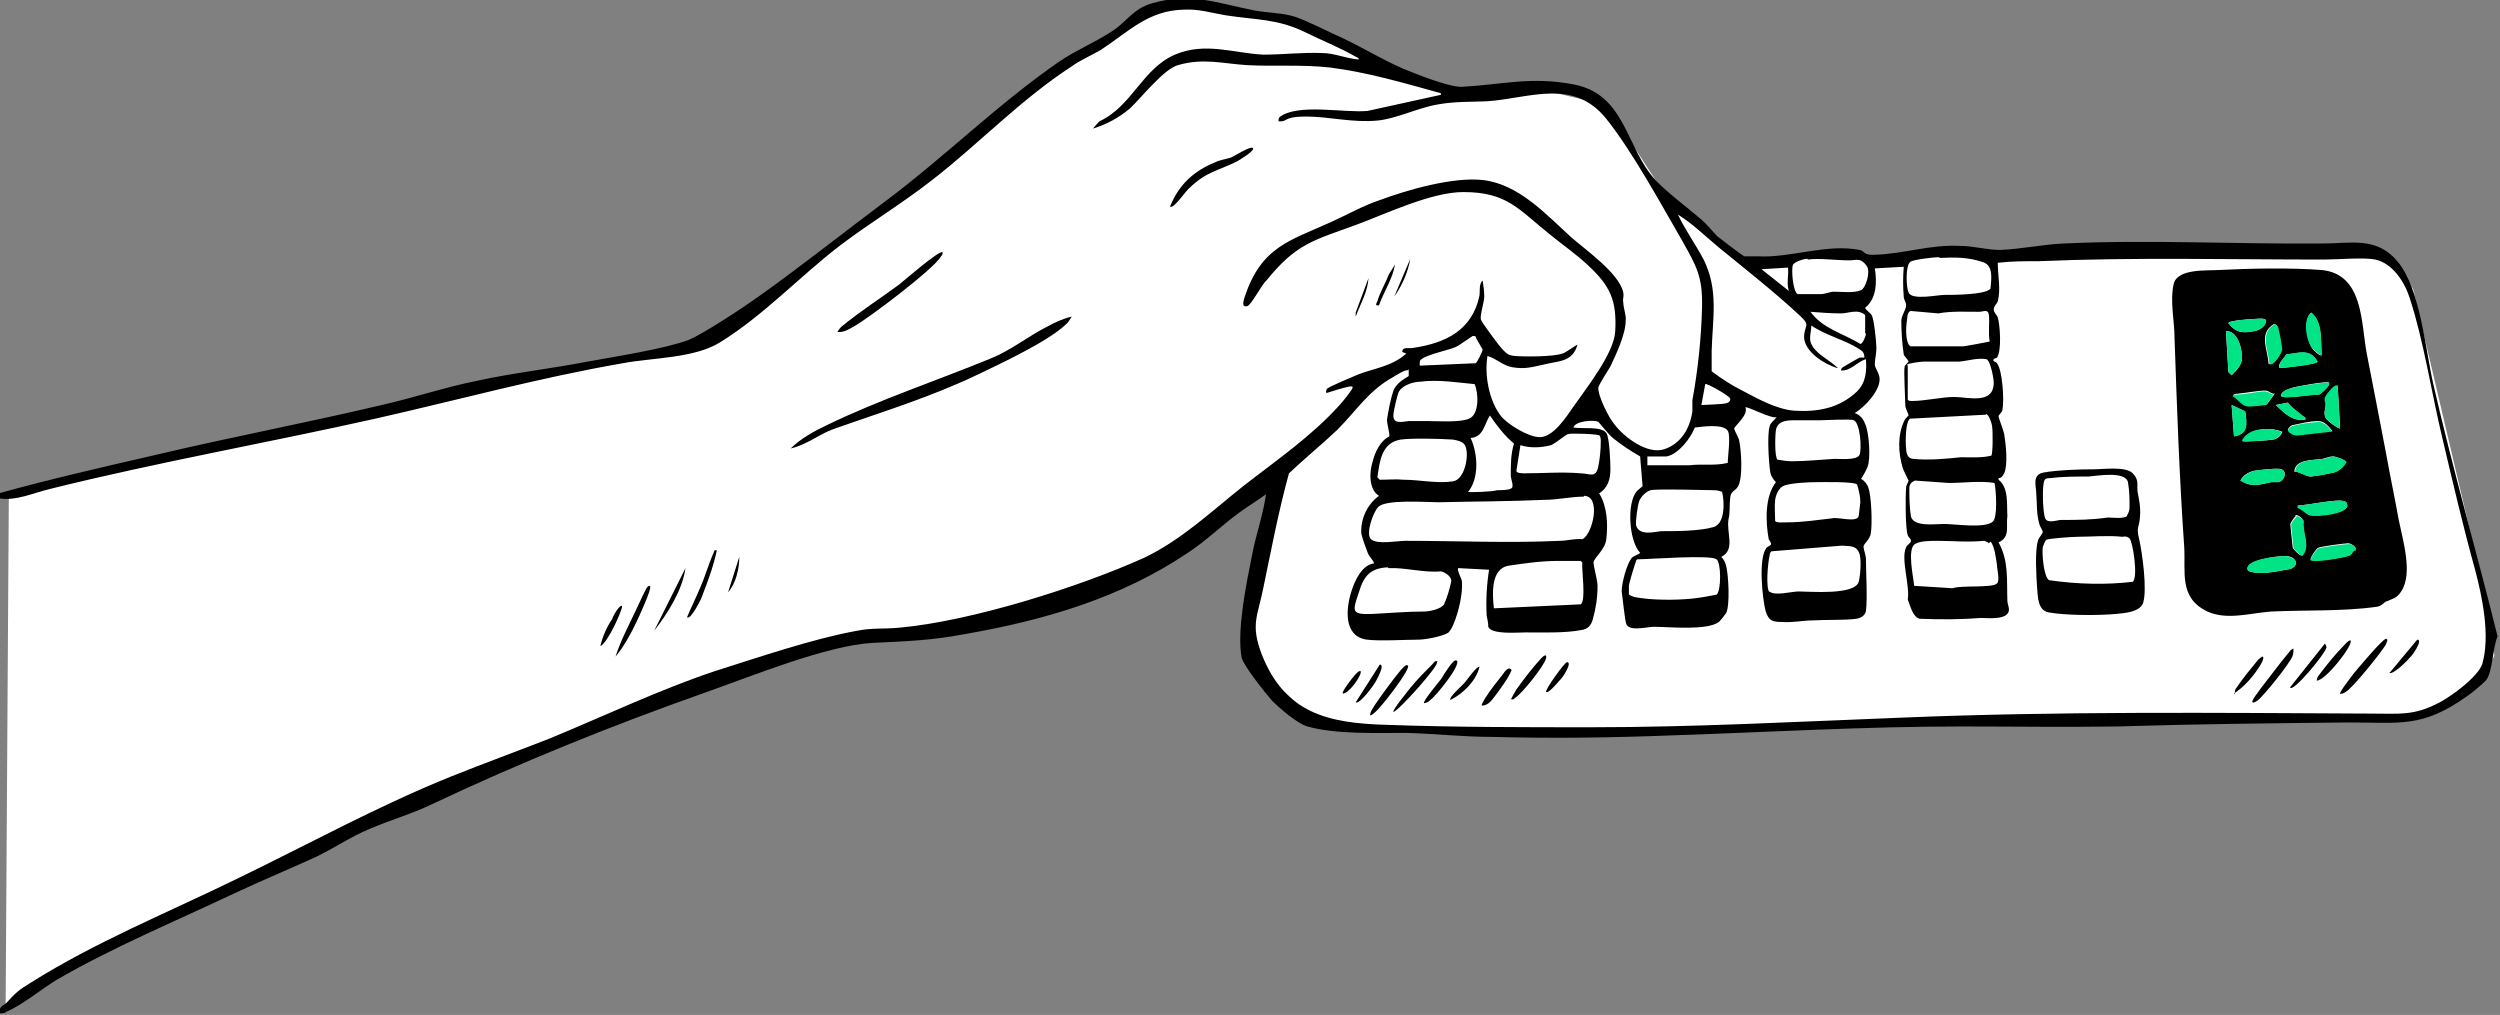 <?xml version="1.0" encoding="UTF-8"?>
<svg id="Layer_2" xmlns="http://www.w3.org/2000/svg" xmlns:xlink="http://www.w3.org/1999/xlink" version="1.1" viewBox="0 0 311.1 126.3">
  <rect x="0" y="0" width="311.1" height="126.3" fill="#808080" stroke="none"/>
  <!-- Generator: Adobe Illustrator 29.6.1, SVG Export Plug-In . SVG Version: 2.1.1 Build 9)  -->
  <defs>
    <style>
      .st0 {
        fill: none;
      }

      .st1 {
        fill: #01e486;
      }

      .st2 {
        fill: #fff;
      }

      .st3 {
        clip-path: url(#clippath);
      }
    </style>
    <clipPath id="clippath">
      <rect class="st0" width="311.1" height="126.3"/>
    </clipPath>
  </defs>
  <g id="Layer_1-2">
    <g class="st3">
      <g id="Group_8963">
        <path id="Path_6482" class="st2" d="M3.2,61.1l53.6-12.3,29.3-5.2,9.1-6,35.2-27.7,7.8-4.9,5.6-3.8,5.9-.6,11.6,2.1,7.1,3.1,8.7,4.6,4.6,1.2,9.4-.6,8.5,2,2.4,3.2,6.2,9.6s5.5,3.7,6.1,4.3,3.7,2.7,3.7,2.7c0,0,8.4-1.2,8.5-1.2s4.2,0,4.2,0l2.7,1.2,5.8-1.2h9.4l46.8-.6,3,1.8,1.9,3.2,9.5,40.4.6,5.2-1.6,2.9s-3.7,3.1-4.1,3.3-7.1,1.9-7.3,1.9-16.7-.4-16.7-.4l-91.4,1.9-24-1.2-3.4-2s-3.5-3.2-3.8-3.6-1.5-2.3-1.5-2.6-.5-2.7-.6-3.3,0-2.2,0-2.2l3.4-18.1-8.6,6.5s-7.4,5.1-7.6,5.2-5.7,2.2-5.7,2.2l-14.3,5.3-17.9,2.1-15.3,4.1-26.7,11.4-23,10.1-22.2,9.8-15.9,9.7-1.5.9.4-64.1,2.4-.6h0Z"/>
        <path id="Path_6435" d="M157.9,61.2c-1.2,1-2.5,1.7-3.7,2.6-2.2,1.6-4.1,3.5-6.4,5-8.3,5.6-17.9,8.4-27.7,10.1-4.2.8-7.3.9-11.5,1.1-5.7.3-15.2,4.2-20.9,6.2-11.6,4.1-23,8.7-34,13.9-2.5,1.2-5,1.9-7.6,3-2.7,1.1-5,2.8-7.6,3.9-3.1,1.4-6.2,2.7-9.4,4.2-7.2,3.4-15.1,6.7-22,10.7-2,1.2-4.2,3.1-6.3,4-.2.2-.5.2-.8.2-.2-.9.4-.9.8-1.3,1.1-1.2,1.5-1.6,3-2.5,8.1-5.1,17-8.7,25.6-12.9,8.9-4.3,17.6-9.1,26.8-12.8,4-1.6,8.1-3.1,12.2-4.7,6.8-2.8,13.7-6.1,20.6-8.4,5.4-1.7,12.1-4,17.6-5,1.9-.4,3.5-.2,5.4-.4,8.8-.8,22.2-5,30.4-8.7,4.6-2.2,8.4-5.8,12.3-8.9,4.1-3.2,8.5-6.2,12-10.1.3-.3,1.5-1.8,1.6-2.1.1-.3-.2-.2-.4-.2-.9.2-1.9.5-2.8.8-.2-.1,0-.4,0-.5.3-.3,3.2-1.5,3.9-1.8,2.1-.8,4.2-1,6-2.6l-.5-.2c0-.7.8-.4,1.3-.5,4.1-.6,7.4-2.2,8.3-6.5.1-.6-.1-1.4.4-1.9.1.6.2,1.3.2,2,0,.7-.6,2.5-.4,2.9,0,.2,2.3,3.3,2.6,3.6.6.6.7.8,1.6.9,1.3.1,4.8.1,5.9-.3.3,0,1.9-1.2,1.9-1.1-.6,2.1-2.2,2-3.9,2.4-1.5.3-2.5.7-4.2.4-1.2-.2-2-1.1-3.1-1.4-.4,2.4.2,5.6,1.7,7.5.8,1,3.4,2.6,4.8,2.6,1.7,0,3.3-2.5,4.2-3.8,1.6-2.3,5.1-6.7,5.2-9.4.2-3.8-.6-5.6-3.4-8.2-1.5-1.4-3.1-2.5-4.7-3.8-3.9-3.1-5.3-5.3-10.8-5.3-4,0-9.6,2.7-13.4,4.1-5.2,1.9-7.4,2.3-11.1,6.9-.6.5-1.9,3.1-2.4,3.2-.8.2-.4-.8-.3-1.2,2.1-6.2,5.5-6.9,10.8-9.3,2-.9,3.9-2,6-2.7,3.5-1.3,9.1-2.9,12.8-2.5,4.5.5,7.9,4.3,11,7.1,1.8,1.6,6,4.5,6.5,6.9.1.6-.1.8,0,1.2,0,.7.4,1.7.3,2.3,0,1.7-1.2,4.2-1.9,5.7-.3.5-1.4,2.2-1.5,2.6-.1,1,1.3,3.8,2,4.6,1.2,1.6,4.1,3.8,6.2,3.1,2.1-.7,3.2-2.6,3.5-4.7,0-.5,0-.9,0-1.4.7-3.8,1.1-7.7,1.2-11.5.1-3.9-.7-5.2-2.5-8.4-2.6-4.5-6.2-11.1-9.4-15.1-4.1-5.1-9.4-2.6-14.8-2.2-2.1.1-4,0-6.2.4-2.4.4-5.2,1.8-7.5,2-3.1.3-6-.5-8.9-.5s-2.2.7-3.4.6c0-.2,0-.3.1-.5,2.2-1.8,8.2-.5,11-.8l9.1-2v-.2c-4.7-1.3-9.1-2.6-13.8-3.2-3.7-.4-6.9-.1-10.4-.3-3-.2-5.4-.9-8.5,0-1.8.5-4.5,4-6,5.4-1.3,1.1-2.9,2-4.6,2.5l.8-.9c4.1-1.9,5.3-6.5,9.4-8.3,3.8-1.6,7.2-.2,11,0,2.4,0,4.9-.3,7.3-.2,1.6,0,3,.7,4.6.8,0-.2-.3-.3-.5-.4-1.9-1.1-4.2-2-6.2-3-3.5-1.7-6.1-1.5-9.9-2.1-1.8-.3-3.3-.8-5.2-.7-4.4.1-6.8,2.7-10.3,5-1.2.7-2.6,1.3-3.7,2.1-6.3,4.1-11.5,9.6-17.3,14.1-3.7,2.9-7.7,5.3-11.4,8.1-5.1,3.9-9.5,8.7-15,12.1-3.2,2-8.4,1.9-12.1,2.6-10.4,1.8-20.6,4.6-30.8,6.9-13.4,3-27,5.4-40.3,8.7-2.2.5-4.4,1.6-6.6,1.2v-.6c6.5-1.8,13.1-3.3,19.6-4.8,9.3-2.2,18.8-4,28.1-6.2,4-.9,7.8-2.2,11.8-3,4.5-1,9.2-1.5,13.8-2.4,3.3-.6,9.7-1.6,12.6-2.7,1.9-.8,6.9-4.1,8.7-5.4,5.2-3.7,10.5-7.9,15.7-11.8,7.5-5.6,14.1-12.2,21.8-17.5,2.1-1.4,4.3-2.3,6.3-3.6,2-1.2,2.7-2.9,5.2-3.6,4.8-1.4,8.1,0,12.7.9,1.6.3,3.6.3,5.1.8,1.5.5,4.4,2,6,2.7,2.5,1.2,4.8,2.6,7.3,3.7,1.7.7,5.9,2.4,7.5,2.3,5.1-.3,8.6-1.3,13.8-.3,6.5,1.2,6.5,7.9,10.2,11.9,1.5,1.6,4.1,3.5,5.8,5,.7.6,1.3,1.4,1.9,2,.4.3,3.2,2.5,3.4,2.5.5,0,1.2,0,1.7,0,4.1.2,8.5-1.6,12.6-.8.7.1.4.7,1.9.6,3.6-.1,6.9-1.3,10.6-1.1,1.7,0,3.3.5,5,.5,2.6-.1,5.4-.7,7.9-.8,10.6-.5,21.6.1,32.3,0,3.5,0,6.7-.9,9.3,2.3,2.8,3.4,3.4,10.8,4.4,15.2,2.4,10.5,5.4,20.9,8,31.4-.6,1.3-.6,4.3-1.4,5.4-.3.4-2,1.8-2.5,2.1-5.5,3.9-8.2,3.2-14.7,3.2-9.5.1-19.1.2-28.7.5-6.5.1-13,0-19.5,0-11.9,0-23.8.7-35.7,1.1-7.7.3-14.9.4-22.6.2-3.6,0-7.1-.4-10.7-.5-3.6,0-8.8.2-12.3-.8-1.2-.3-3.5-2.3-4.4-3.2-.8-.9-3.6-4.4-3.8-5.4-.6-3.4.6-9.2,1.3-12.7.5-2.7,1.5-5.3,1.8-8.1M228.6,45.8c-1.6-.5-4-2-4.1-3.8,0-1.6.9-1.4-.5-2.7-3.1-2.9-6.8-5.8-10.1-8.5-1.7-1.4-3.3-3-5.1-4.1.9,1.9,2.2,3.7,3.2,5.6,1.9,3.8,1.1,7.4,1,11.4,0,.8,0,1.7,0,2.5,1.2.9,2.4,1.7,3.8,2.4,1.9,1,4.2,2.3,6.4,2.5,3,.2,5.7-.3,7.9-2.4,1.1-1.1,1.2-2.5,1.1-4-1.1.3-1.9,1.5-3.1,1.4,0-.3.2-.4.4-.5.3-.2,1.7-1,1.9-1.1.2,0,.4,0,.6,0,0-.6-.2-.8-.7-1.1-1.7-1.1-4.2-1.7-5.9-2.9,0,.9-.4,1.7.1,2.5.7,1.2,2.2,1.8,3.2,2.8M241.3,32c-.6,0-3.3.3-3.6.6-.6.5-.5,3.1-.2,3.8.4,1,3.6.3,4.4.3,1,0,5.3,0,5.8-.8.1-1.2.4-2.9-1-3.3-1.8-.6-3.5-.6-5.3-.5M175.2,46.1c-.2-.2-1.5.6-1.8.8-3.1,1.7-4.6,4.2-7,6.6-1.9,1.8-4.1,3.6-6,5.4-1.3,4.7-2.2,9.5-3.2,14.3-.7,3.5-1.6,4.5-.2,8.2,2.9,7.4,8.3,8.6,15.6,8.8,8.4.3,17,.3,25.4.3,12.8,0,25.8-.7,38.7-1.2,19.4-.8,39-.6,58.5-.5,3.4,0,5.2.3,8.4-1.4,1.5-.8,4.8-3.2,5.3-4.8,1-3.5,0-8.3-.9-11.7-1.5-5.4-2.8-11-4.1-16.5-1.3-5.4-2.3-12-4-17.2-.6-2-2.1-4.4-4.3-4.9-1.5-.3-4.7,0-6.4,0-11.7,0-23.6-.3-35.4.2-1.7,0-3.5,0-5.2.2,0,1.5.4,3.3,0,4.8-.1.3-.5.6-.5,1s.4.7.5,1c.3,1,.5,4.2-.1,5-.1.1-.4.1-.4.2-.2.3.3.3.4.5.7.9.9,4.5.7,5.7,0,.4-.5.7-.5.9s.6,1.7.7,2.2c.2,1.2.5,3.8,0,4.9-.2.3-.3.6-.7.6v.2c1.3,1,1,3.1,1.1,4.5-.2,1.3.4,2.6-1.1,3.3,1.3,2.3,1,4.7,1.1,7.3,0,.3.2.7.2,1.1-.1,1.3-2.6,1-3.5,1-2.5.2-5.1.2-7.6.1-.9-.2-1.2-1.7-1.5-2.4.3-1.7-.9-5.1-.2-6.5.1-.3.6-.5.6-.8s-.3-.4-.4-.7c-.3-.8-.3-4.9-.2-5.9,0-.4.3-.7.3-.9,0,0-.6-1.2-.7-1.5-.6-1.9-.7-4.2.2-6,.1-.2.4-.5.5-.6,0-.2-.4-.9-.4-1.2,0-.6-.2-4.3-.1-4.8,0-.3.5-.6.5-.7,0-.2-.5-.6-.6-.9-.2-1.4-.3-2.8-.3-4.2,0-.6.6-1.4.6-1.9,0-.4-.3-.7-.3-1.1-.1-1.2-.1-2.4,0-3.7l-3.6.2c.3,1.7.2,3.8-1.2,4.9,0,.2.7.7.8.9.3.4.6,3.4.6,4.1,0,.7-.2,1.5-.2,2,0,.6.6,1.1.6,1.9,0,1.5-1.9,3.5-3.1,4.2.8.3,1.1.8,1.4,1.6.4,1.2.6,4,.2,5.1-.2.5-.5,1-.8,1.5.4.2.8.7.9,1.1.4,1.1.5,4.6.3,5.7-.1.7-.9,1.3-.9,1.6,0,.4.3,1.1.3,1.6,0,1.6.2,4.9,0,6.4-.1.6-.6.9-1.2,1-1.4.2-3.7.1-5.3.2-1.3,0-2.6.3-3.9.2-1.2,0-1.7-.1-2.1-1.4-.4-1.6-.9-6.5.1-7.8.1-.2.6-.3.6-.5,0-.2-.2-.4-.3-.6-.4-2.2-.5-5.3.9-7.1-.3-.3-.6-.7-.7-1.2-.2-1.2-.4-4.6-.1-5.7.1-.5.6-.8.9-1.2-.6.3-3.7-1.4-3.9-1.2.4.9-1.3,2.3-1.4,2.6,0,.2.5,1.1.6,1.4.3,1.3.5,4.7-.1,5.8-.4.7-.9.5-1,1.5-.1.9,0,1.8-.2,2.6-.3,1.7.9,3.8-.9,4.7.3.3.5.7.6,1.1.3,1.2.5,4.9,0,5.9-.3.4-.6.8-.9,1.1-1.5,1.1-6.2.6-8.1.6-.8,0-3,.6-3.4-.3-.2-.3-.5-3.6-.6-4.1,0-1,.6-3.3,1.2-4.1.3-.4.8-.4,1.1-.7-1.4-1.5-1.7-6.2-.4-7.7.2-.2.5-.4.7-.6l-.3-3.7c-1.2-.7-2.3-1.4-3.4-2.3-.4-.3-1.7-1.9-1.8-2-.6-.3-2.9-.1-3.1.7,1,.2,3.5-.2,4.1.7.4.6.5,3.7.5,4.5,0,1.2-.3,2.3-1.4,3,1,1.6,1.1,3.8.9,5.6-.1,1.4-1.5,2.3-1.6,3,0,.5.5,2.2.5,2.9,0,1.4-.2,2.8-.6,4.2-.2.7-.6,1.2-1.4,1.3-2,.4-4.9.3-7,.3-.9,0-4.2.3-4.6-.7,0-.5-.1-.9-.2-1.4-.1-1.9,0-3.8.3-5.7l-3.8-.2c-.3,0,.3,1.2.4,1.5.2,1.5-.4,4-1,5.4-.1.3-.5,1.1-.8,1.2-.7.4-2.7.8-3.6.8-1.6,0-4.8.2-6.4,0-3-.4-2.6-4-1.9-6.1.4-1.3,1.3-3.2,2.8-3.4-.2-.5-.6-.8-.8-1.3-.3-.8-.6-1.6-.8-2.4-.1-1.8.7-3.6,2.2-4.7-1.3-.8-1.2-3-.8-4.2.3-1.2.9-2.6,2.1-3.2,0-.6-.3-1.5-.3-2.1.2-1.2.4-2.4.8-3.6.3-.8,1.2-1.4,1.9-1.8v-.8c0,0-.1,0-.1,0ZM224.9,32.2c-.4,0-1.7.4-1.8.8-.2.5,0,3.3.6,3.6.1,0,2.5,0,2.9,0,.5,0,1.1-.3,1.6-.3,1,0,2.6.2,3.4-.2.6-.3,1.2-2.3.7-3-.8-1.1-1.3-.7-2.2-.7-1.5,0-3.8-.3-5.1-.1M222.5,33.3l-3.3.2,3.4,2.7c-.3-1,0-1.9-.1-3M247.6,42.5c-.2-1,0-2.4-.1-3.3-.1-.8-.7-.4-1.2-.4-1.7,0-3.5-.1-5.1.2l-3.4-.3c-.2,0-.3.2-.4.4-.1.7-.2,1.4-.2,2.1,0,.5.1,1.8.6,1.9h6.3c0,.1,3.5-.6,3.5-.6h0ZM232.1,41.5c0-.7,0-1.6,0-2.3-.9-.8-2.1-.2-3-.2-1.3,0-2.5-.1-3.8-.2,1.5,2.1,4.1,2.7,6.2,4,.3,0,.7-1,.7-1.3M176.7,45.5l6.9-.3c.2,0,.9-1.5.9-1.7,0,0-.7-1.2-.8-1.4,0-.2-.1-.3-.4-.3-.1,0-1.7,1.2-2.2,1.4-.9.4-4,1-4.4,1.7,0,.2-.1.4,0,.6M237.4,45.5v4.2c0,.2.4.2.5.2,1.7,0,3.7-.5,5.3-.5,1.7,0,4.9,1,4.9-1.8,0-.5-.4-2.7-.9-2.9-1.1-.2-2.3.2-3.4.3-1.4,0-2.9,0-4.4,0-.4,0-2,.2-2.1.4M176.8,47.5c-.9,0-2.2.4-2.7,1.2-.2.3-.7,2.5-.7,2.9-.1,1.2,1,.9,1.9.8,1,0,1.7,0,2.6,0s3.8.2,4.9-.3c1.3-.5,1.2-3.2.7-4.3-2.2-.2-4.5-.6-6.8-.3M211.7,50.4c.1,0,2.7-.1,3-.2.3,0,.7-.3.6-.6,0-.3-3-2-3.1-1.8l-.5,2.7h0ZM247.2,51.6l-9.5.5c-.6.3-.6,3-.5,3.7,0,.6.2,1.3.9,1.3,1.8.2,4.1,0,5.9-.2,1.3,0,2.6.1,3.8-.2.2-.2.2-3.1.1-3.6,0-.3-.4-1.6-.8-1.6M182.6,61.2c.1.1,3.2,0,3.7-.2.4,0,1.4,0,1.7-.2.5-.1,0-1.2,0-1.6,0-1.4,0-2.7.4-4-1.2-1-2.1-2.2-3-3.5-.7,1.1-.8,2.7-2.4,2.8.9,1.9,1.1,5-.3,6.7M223.2,52.3c-.9,0-2,.1-2.2,1.2-.1.5-.2,3.4.2,3.7.6.1,1.2.2,1.8.2,1.6,0,3.6-.2,5.3-.3.7,0,2.8.2,3.1-.5.3-.7.1-3.9-.7-4.3-.4-.2-3.6,0-4.3,0-1,0-2.3,0-3.2,0M207.4,56.8c-.7,0-1.7,0-2.4,0v1.1h5.2c1.6-.2,3.2.1,4.8-.3,0-.8.4-3.4,0-4-.6-.9-3.2-.5-4.1-.4-.5,1.3-2,3.3-3.5,3.6M199.1,54.2c-.3-.2-3.4-.3-3.9-.2-.3,0-1.5,1.1-2.2,1.4-1.2.3-2.5.4-3.8,0l-.5,3.2c0,.3.8.3,1,.3,2.3,0,4.7-.2,7,0,1.1,0,1.9.7,2.2-.9.2-1,.3-2.1.3-3.1,0-.2,0-.6-.2-.7M174.3,54.7c-2.4.4-2.6,2.7-2.9,4.7l.3.3c1,0,2-.1,3,0,1.9,0,4.2.5,6.1.2,1.5-.2,2.1-3.4,1.5-4.5-.3-.5-1-.6-1.5-.7-1.5-.1-5.1-.2-6.5,0M248.2,60.1c-1.9-.3-3.8,0-5.7,0l-4.2-.3c-.4.2-.6.3-.7.8,0,1.2,0,2.5.2,3.7.4,1.3,3,.9,4.1.9,1.4,0,5.1.6,6.1-.3.6-.6.4-3.8.2-4.8M220.9,62.2c-.1.8,0,1.8,0,2.6,0,.3,1.2.2,1.5.2,1.9,0,3.8-.3,5.6-.5.7-.2,3.1.6,3.3-.3,0-.2.2-1.5.2-1.7,0-.8-.2-1.5-.4-2.2-.3-.4-4.4-.3-5.1-.3-.9,0-3,.1-3.9.4-.7.2-1.1,1.1-1.2,1.8M214.3,61.2c-.3-.1-.6-.2-1-.2-1.3,0-6.9-.2-7.9,0-.6.2-1.1.7-1.4,1.3-.2.5-.5,2.6-.4,3.1.4,1.3,2.2.8,3.1.7,1.9,0,4.7,0,6.5-.5,1.5-.4,1.4-3.2,1.1-4.4M197.1,61.8c-1.6,0-3.3.4-4.9.4-4.4.2-8.9.2-13.2.3-1.5,0-6.6-.4-7.5.6-.6.6-1.6,3.3-.9,4,.8.7,3.2.2,4.3.2,6.4,0,12.8.3,19.2,0,.9,0,1.8-.3,2.8-.2,1.3-.6,2.4-5.4.2-5.4M247.5,67.6c-.2-.2-.4-.2-.6-.3-2,.2-4,0-5.9,0-.7,0-2.1,0-2.7.4-1,.6-.2,4.1-.1,5.2l4.8.3c1-.4,5,0,5.5-.6.4-.3,0-1.8,0-2.3-.1-.7-.3-2.4-.8-2.9M220.2,73.6c.6.6,2.8,0,3.6,0,1.4,0,7,.5,7.5-1.2.2-.7.4-3.1,0-3.7-.4-.9-1.3-.7-2.1-.8l-8.7.7c-.2,0-.3.4-.3.6-.2.8-.5,4,0,4.5M213.6,69.6c-.7-.6-8.4,0-9.8,0-.1,0-.2.1-.2.2-.1.2-.9,2.8-.9,3.1,0,.3,0,.7,0,1,0,.2.5.3.7.4,2.1.4,5,.4,7.1.2,1-.1,2.1-.3,3.1-.5.6-.4.6-4,0-4.4M196.7,75.2c.7-.4.1-4.3.2-5.2l-.2-.2c-.9,0-1.9,0-2.8,0-2.1,0-4.2.3-6.2.6-2.2.4-2,3.5-1.8,5.3l10.9-.5h0ZM172.7,70.6c-2.2.1-3,1.1-3.6,3.1-.8,2.4-1,2.8,1.7,2.7,2.1-.1,4.2-.3,6.4-.3.7,0,2.1-.3,2.5-.9.4-.9.7-1.9.9-2.9,0-.6-.8-1.1-1.3-1.2-2.1.2-4.5-.5-6.5-.4"/>
        <path id="Path_6436" d="M133.3,39.5c-.2.3-.4.7-.7.9-2.2,2.1-8,4.8-10.9,6.2-6.1,2.9-11.8,4.6-18,6.8-1.7.6-3.4,2-5.3,2.4,1.2-1.2,3-2.2,4.5-2.9,6.6-3.2,13.6-5.5,20.4-8.3,2.5-1,4.7-2.8,7.1-4,.9-.5,2-1,3-1.2"/>
        <path id="Path_6437" d="M117.3,31.3c0,.3,0,.4-.2.6-.8,1.5-9,7.7-10.8,8.7-.7.4-1.3.8-2.1.7.2-.3.4-.6.7-.8,2.2-1.8,4.7-3.4,7-5.1.5-.4,5.1-4.4,5.4-4"/>
        <path id="Path_6438" d="M155.9,18.4c.4.3-1.8,1.6-2,1.7-2.4,1.2-3.7,1.2-5.9,3.3-.4.3-2,2.7-2.4,2.3,1.1-2.7,2.9-4.4,5.6-5.5.6-.3,1.4-.4,2-.6.4-.2,2.4-1.4,2.6-1.2"/>
        <path id="Path_6439" d="M80.9,73c.2.3-1.4,3.8-1.7,4.4-.7,1.5-1.6,3.1-2.6,4.3.6-1.9,1.6-3.8,2.5-5.7.4-.8.9-2,1.3-2.7.1-.2.2-.4.5-.4"/>
        <path id="Path_6440" d="M89.2,68.5c-.4,1.9-1.1,3.8-1.8,5.6,0,.2-1.5,3.2-1.9,2.7.5-1.2,1.1-2.4,1.6-3.6.6-1.3,1.1-3.1,1.7-4.4.1-.2,0-.4.4-.3"/>
        <path id="Path_6441" d="M81.4,78.5l3.9-7.8c-.4,2.8-2.2,5.6-3.9,7.8"/>
        <path id="Path_6442" d="M77.4,75.4c.2.2-1.8,4.7-2.7,5,.3-1.2.8-2.4,1.5-3.4,0-.2.9-1.8,1.2-1.6"/>
        <path id="Path_6443" d="M171.4,38c-.3,0-.1-.3,0-.5.3-1.1,1-2.2,1.4-3.3l.8-1.3c-.3,1.8-1.4,3.4-2,5.1"/>
        <path id="Path_6444" d="M90.6,73.7l1.4-4.4c0,1.4-.4,3.3-1.4,4.4"/>
        <path id="Path_6445" d="M173.5,36.9l2-4.7c-.3,1.7-1,3.3-2,4.7"/>
        <path id="Path_6446" d="M168.7,39.4v-.5c0,0,1.6-4.3,1.6-4.3-.1,1.7-1,3.2-1.6,4.8"/>
        <path id="Path_6447" d="M297,74.8c-.4.2-.6.6-1.2.7-4.1.6-9,.4-13.2.6-2.6.2-5.5,1.1-7.9,0-3.6-1.7-2.7-4.9-2.9-8.1-.6-8.6-.9-17.2-1.2-25.9,0-2.2-.6-4.6-.1-6.8.5-1.9,4.1-1.6,5.6-1.7,3.9-.2,8.9-.3,12.8,0,5.2.5,4.9,6.5,5.6,10.3.8,4.1,1.6,8.2,2.4,12.4.5,2.8,1.1,5.6,1.6,8.4.5,2.5,1.8,6.7.3,8.9-.6.9-.9.8-1.7,1.2M288.9,44.2c-.1-1.7.1-4.2-1.3-5.3-1,.9-.5,3.4.1,4.4.1.2,1,1.1,1.2.9M280.4,39.7c-.3,0-3.1.2-3.1.5.9,1.2,1.8,1.3,3.2,1,.7-.1,1.4-.6,1.5-1.3-.1-.4-1.2-.2-1.6-.2M282.4,45.3c.4.3,1.5-1.4,1.5-1.8-.1-.9-.3-1.8-.5-2.8,0-.2-.2-.3-.4-.4-2,1.2-.8,3.1-.7,5M277,41.2l.3,5.1.4.4c.5-.5,1.3-1.3,1.3-2.1,0-1.2-.5-3.4-2-3.4M283.6,45.8c.6,0,4.8-.5,4.8-.8-1-1.7-2.4-1-3.9-.9-.3.6-1,1-.9,1.7M289.8,47.6c-.2-.2-4.2.5-4.7.7-.5.2-1.4.5-1.2,1,.3.4,4-.3,4.7-.2.3-.2,1.5-1.2,1.2-1.5M290.9,48c-.3-.2-1.4,1.3-1.5,1.5-.1.3.1.6,0,.9,0,.6-.3.9,0,1.6.1.3,1.6,1.4,1.8,1.3l-.3-5.3h0ZM283,49c-.4,0-.7-.4-1.1-.4-.8,0-2.5.3-3.5.4-.2,0-.4,0-.5.2.8.4,1.1,1.3,2.1,1.3s2-.2,2.1-.2c0,0,1-1.3,1-1.4M286.9,52.2c0-.3-.1-.3-.3-.4-.6-.5-1.4-1-1.9-1.7l-1.5.3c1.1,1,2.1,2.1,3.7,1.8M279.4,51.2l-1.7-.8.3,3.9c1.8-.3,1.6-1.6,1.4-3.1M290.3,53.7c-.5-.6-1-1.3-1.8-1.3-1.1,0-2.2.3-3.2.5-.2,0-.6.4-.6.6.2.4.7.6,1.2.6l4.5-.5h0ZM283.9,53.7c-1.1-.5-3.2-.4-4.1.3-.2.2-.7.6-.7.9.1.1,3.3-.1,3.8-.2s1-.5,1.1-1M285.6,58.7c.6,0,1.4.6,1.9.6,1-.1,2-.3,2.9-.5.7-.2,1.2-.7,1.5-1.3,0-.3-1.3-.7-1.6-.7-.5,0-.8.2-1.3.3-1.2.2-3.4,0-3.5,1.6M278.8,59.8c1.5.9,2.3.5,3.8.2.3,0,.6,0,.9,0,.7-.1,1.2-1.3.4-1.6-.4-.2-2.9.1-3.5.2-.7.2-1.3.6-1.6,1.2M285.9,63.2c.6.1,1,.7,1.5.9.8.2,4.7-.2,4.7-1.2,0-.2-.1-.4-.3-.5-.8-.4-4.7.5-5.8.5v.3ZM285.7,64.2c-.3.3-.5.6-.7,1,0,.2.3,2.8.3,2.9,0,.2.9,1.1,1.1,1,1.2-1.2,0-2.8.2-4.3,0-.3-.7-.8-1-.7M293.1,68.5c.2-.5-.5-.8-.8-.9-.5,0-3.6.4-3.9.6-.4.4-.7.9-.9,1.4.3.4,4.4-.2,5-.6.2-.1.3-.5.6-.6M284.2,69.2c-.8,0-4.9.5-4.5,1.7.1.4,1.7.4,2.1.4,1.1-.1,2.1-.3,3.2-.5,1.2-.4.8-1.7-.8-1.6"/>
        <path id="Path_6448" d="M260.5,58.4c1.3,0,4-.4,4.9.5.8.8.5,1.4.6,2.3.2,1.1.4,1.9.3,3.1-.1,1.5-.5,1.2-.1,2.8.4,1.8,1,6.2.5,7.9-.4,1.2-2.4,1.3-3.4,1.4-2.1.2-6.3.2-8.4-.2-1.3-.3-1.3-1.8-1.4-3-.1-1.6-.3-4.5.1-5.9.1-.4.6-.9.6-1.1s-.3-.6-.4-.9c-.4-1.4-.3-2.4-.4-3.8,0-1-.6-2.4.9-2.7,1.7-.3,4.3-.4,6.1-.4M264.7,64.1c.2-.3.3-.6.3-1,0-1,0-2-.2-3.1-.3-1.4-3.8-.8-4.9-.7-1.6,0-3.3,0-4.8.2-.2,0-.6,0-.7.3-.3.6-.2,4,.1,4.7.3.7,1.5.2,2,.2,2.1,0,3.7,0,5.8-.3.6,0,2,.2,2.4-.2M258.5,66.8c-.6,0-3.7.2-3.9.4-.2.3-.3.6-.4.9-.1.8.1,3.7.8,4.1,3.5.5,7,.6,10.4.2.7-.6,0-5-.4-5.4-.2-.2-.5-.3-.9-.2-1.7-.2-4,0-5.7,0"/>
        <path id="Path_6449" d="M291.2,86.4c-.2-.2,1.5-2.3,1.7-2.6.5-.6,3.6-4.3,4-4.3.4,0,0,.6,0,.7-.5.9-4.2,5.5-5,5.9-.2.1-.4.3-.6.2"/>
        <path id="Path_6450" d="M280.3,87.4c-.2-.2.9-1.5,1-1.7,1.1-1.4,2.5-3.3,3.6-4.6.1-.2.3-.3.5-.4,0,.3,0,.6-.1.9-.3.9-3.6,5-4.4,5.6-.2.1-.4.3-.6.2"/>
        <path id="Path_6451" d="M188,87.2c-.1-.1.6-1.2.7-1.4,1-1.4,2-2.7,3.1-3.9.3-.3.7-.6.6,0-.2.9-2.9,4.3-3.8,4.9-.2.2-.3.3-.6.2"/>
        <path id="Path_6452" d="M175.2,82.8c.4.4-2.9,4.6-3.4,5.1-.1.2-1.2,1.3-1.3,1.1,0-.5.4-.9.6-1.3.9-1.3,2.2-3.1,3.2-4.3.1-.1.7-.8.8-.6"/>
        <path id="Path_6453" d="M178.8,82.4c.4.3-4.7,6-5.4,6.2-.2-.2,1.8-2.6,2.1-3,.9-1.1,1.8-2,2.8-3,.2-.2.2-.4.6-.3"/>
        <path id="Path_6454" d="M181.3,82.2c.5.6-2.6,4.4-3.3,4.9-.2.2-.5.4-.8.4-.2-.2,2-2.8,2.2-3.1.1-.2,1.5-2.5,1.8-2.2"/>
        <path id="Path_6455" d="M292.5,79.7c.4.5-3.1,5-4.2,5,0-.3.1-.4.2-.6,1-1.3,2-2.6,3.2-3.8.1-.1.6-.7.8-.6"/>
        <path id="Path_6456" d="M285,85.5l4.3-5.4q.2.2.2.5c-.2.8-4,5.4-4.5,5"/>
        <path id="Path_6457" d="M184.4,87.8c-.1-.1.3-.7.4-.9.7-1.1,1.5-2.1,2.3-3.1.1-.2.5-.7.8-.6.3.2.2.2.1.4-.3.8-1.3,2.1-1.8,2.8-.5.6-.9,1.4-1.8,1.4"/>
        <path id="Path_6458" d="M297.3,83.8l3.5-4.2c.8,0-.7,2.1-.9,2.2-.3.4-2.2,2.3-2.6,1.9"/>
        <path id="Path_6459" d="M278.1,86.4c0-.3,0-.6.2-.8.8-1.2,1.8-2.4,2.7-3.5.2-.2.4-.3.5-.4.5,0-.4,1.4-.5,1.5-.8,1.2-1.8,2.3-3,3.1"/>
        <path id="Path_6460" d="M168.7,87.4l3-4.7c.7,0-.4,1.9-.5,2.1-.2.4-2,2.9-2.5,2.6"/>
        <path id="Path_6461" d="M184.1,83c-.4,1.7-2,3.3-3.6,4.1-.3-.3,1.6-1.9,1.8-2.2.2-.2,1.5-2.1,1.8-1.9"/>
        <path id="Path_6462" d="M192.4,86.1c-.2-.2,2.3-3.7,2.6-3.7.7,0-.5,1.8-.6,1.9-.2.2-1.7,2.1-2,1.8"/>
        <path id="Path_6463" d="M169.3,83.5c.3.4-1.5,2.9-2.2,2.8-.2-.2,1.3-2.1,1.5-2.3.2-.2.4-.5.7-.5"/>
        <g id="Group_8965">
          <path id="Path_6464" class="st1" d="M285.6,58.7c.1-1.6,2.3-1.4,3.5-1.6.4,0,.8-.3,1.3-.3.3,0,1.6.5,1.6.7-.3.6-.9,1.1-1.5,1.3-1,.2-1.9.4-2.9.5-.5,0-1.4-.5-1.9-.6"/>
          <path id="Path_6465" class="st1" d="M284.2,69.2c1.6,0,2,1.2.8,1.6-1,.2-2.1.4-3.2.5-.4,0-2,0-2.1-.4-.4-1.3,3.7-1.7,4.5-1.7"/>
          <path id="Path_6466" class="st1" d="M278.8,59.8c.4-.6,1-1,1.6-1.2.6-.1,3.1-.4,3.5-.2.8.4.3,1.5-.4,1.6-.3,0-.6,0-.9,0-1.5.3-2.3.7-3.8-.2"/>
          <path id="Path_6467" class="st1" d="M293.1,68.5c-.3,0-.4.4-.6.6-.6.3-4.7,1-5,.6.2-.5.5-1,.9-1.4.3-.2,3.4-.6,3.9-.6.4,0,1.1.4.8.9"/>
          <path id="Path_6468" class="st1" d="M285.9,63.2v-.3c1.2,0,5.1-.9,5.9-.5.2,0,.3.3.3.5,0,1.1-3.9,1.5-4.7,1.2-.5-.1-1-.8-1.5-.9"/>
          <path id="Path_6469" class="st1" d="M277,41.2c1.5,0,2,2.2,2,3.4,0,.8-.8,1.5-1.3,2.1l-.4-.4-.3-5.1Z"/>
          <path id="Path_6470" class="st1" d="M290.9,48l.3,5.3c-.2.1-1.6-1-1.8-1.3-.3-.7,0-1,0-1.6,0-.3-.2-.5-.1-.9,0-.2,1.2-1.8,1.5-1.5"/>
          <path id="Path_6471" class="st1" d="M285.7,64.2c.3,0,1,.4,1,.7-.2,1.5.9,3.1-.2,4.3-.2,0-1-.8-1.1-1,0-.1-.3-2.8-.3-2.9.1-.4.4-.7.7-1"/>
          <path id="Path_6472" class="st1" d="M282.4,45.3c-.1-1.8-1.3-3.8.7-5,.1.1.3.3.4.4.2.9.4,1.8.5,2.8,0,.4-1.1,2.1-1.5,1.8"/>
          <path id="Path_6473" class="st1" d="M289.8,47.6c.3.3-.9,1.4-1.2,1.5-.7,0-4.4.6-4.7.2-.1-.6.8-.9,1.2-1,.5-.2,4.5-.8,4.7-.7"/>
          <path id="Path_6474" class="st1" d="M283,49c0,0-.9,1.3-1,1.4,0,0-1.8.2-2.1.2-1,0-1.3-.9-2.1-1.3.1-.2.3-.2.5-.2,1,0,2.7-.4,3.5-.4.5,0,.7.3,1.1.4"/>
          <path id="Path_6475" class="st1" d="M290.3,53.7l-4.4.5c-.5,0-.9-.2-1.2-.6,0-.2.4-.6.6-.6,1.1-.3,2.1-.4,3.2-.5.8,0,1.3.7,1.8,1.3"/>
          <path id="Path_6476" class="st1" d="M288.9,44.2c-.1.2-1.1-.8-1.2-.9-.7-.9-1.2-3.5-.1-4.4,1.5,1.1,1.2,3.6,1.3,5.3"/>
          <path id="Path_6477" class="st1" d="M283.6,45.8c0-.7.6-1.2.9-1.7,1.6-.2,3-.8,3.9.9,0,.4-4.2.8-4.8.8"/>
          <path id="Path_6478" class="st1" d="M280.4,39.7c.3,0,1.5-.2,1.6.2,0,.7-.8,1.2-1.5,1.3-1.4.3-2.3.2-3.2-1,0-.3,2.8-.5,3.1-.5"/>
          <path id="Path_6479" class="st1" d="M279.4,51.2c.2,1.5.5,2.8-1.4,3.1l-.3-3.9,1.7.8Z"/>
          <path id="Path_6480" class="st1" d="M283.9,53.7c0,.5-.6.9-1.1,1s-3.6.3-3.8.2c0-.3.5-.8.7-.9.9-.7,3-.8,4.1-.3"/>
          <path id="Path_6481" class="st1" d="M286.9,52.2c-1.7.3-2.6-.8-3.7-1.8l1.5-.3c.5.7,1.3,1.1,1.9,1.7.1.1.3.1.3.4"/>
        </g>
      </g>
    </g>
  </g>
</svg>